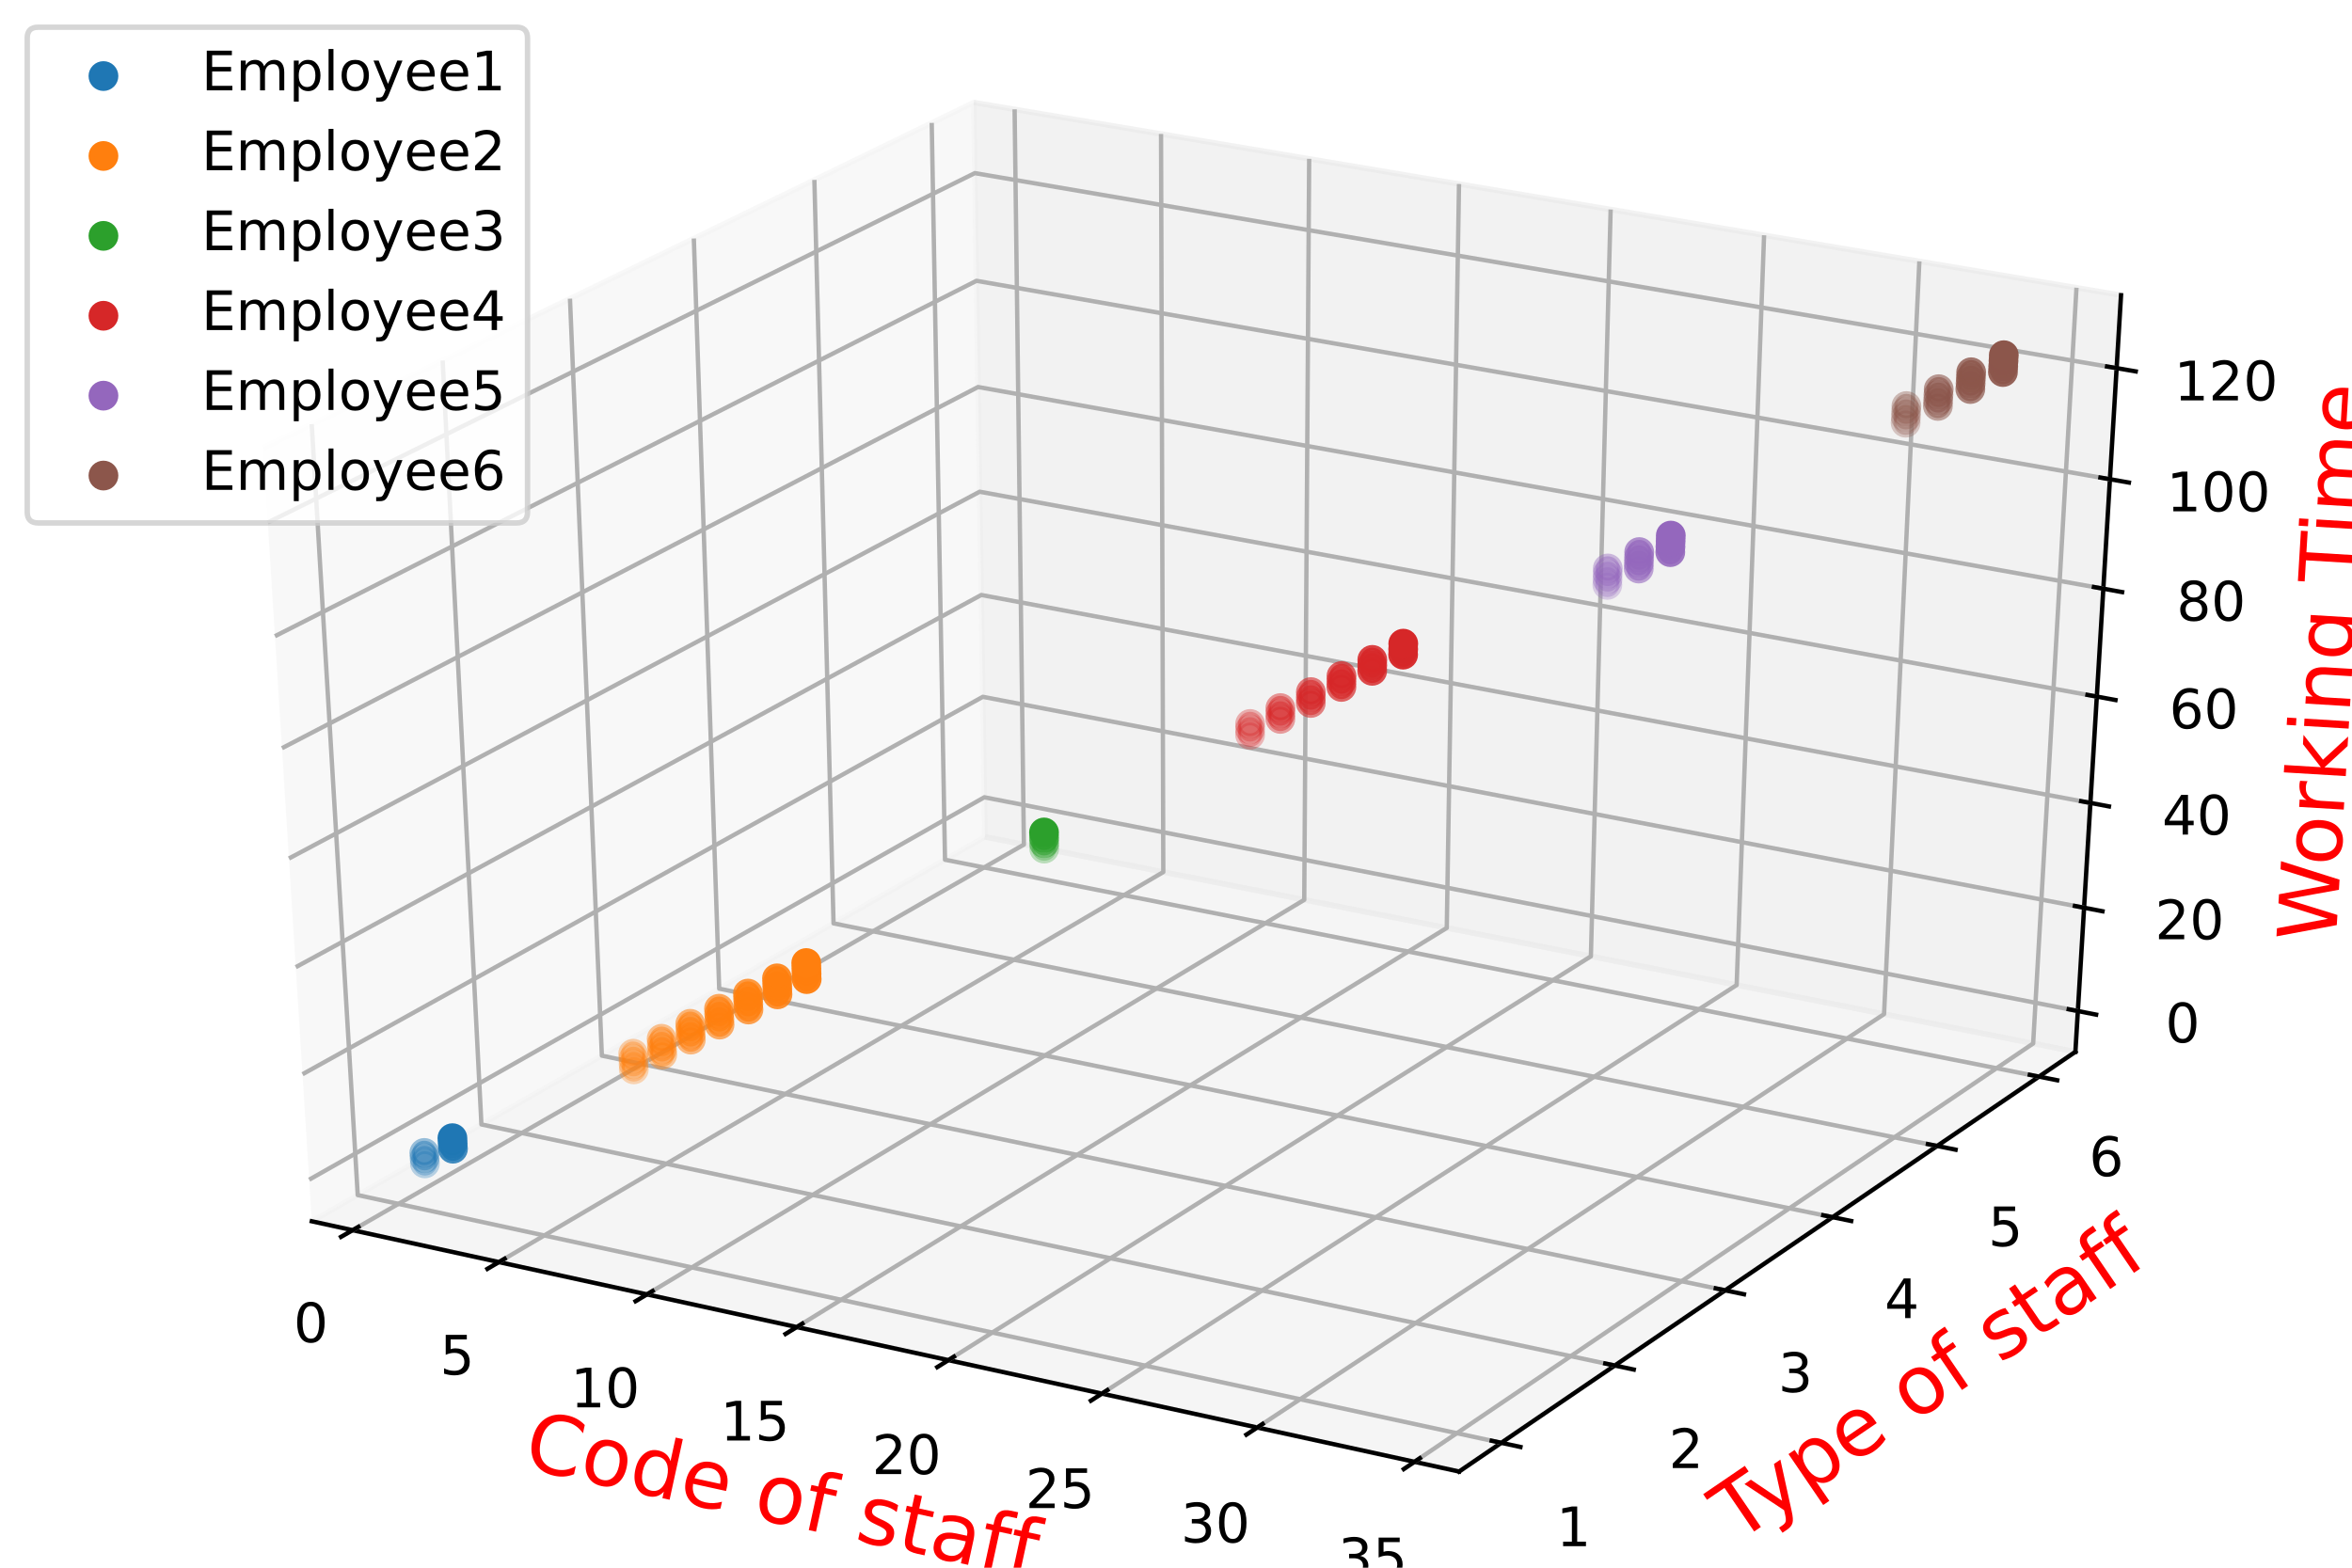 <?xml version="1.0" encoding="utf-8" standalone="no"?>
<!DOCTYPE svg PUBLIC "-//W3C//DTD SVG 1.1//EN"
  "http://www.w3.org/Graphics/SVG/1.1/DTD/svg11.dtd">
<!-- Created with matplotlib (https://matplotlib.org/) -->
<svg height="288pt" version="1.1" viewBox="0 0 432 288" width="432pt" xmlns="http://www.w3.org/2000/svg" xmlns:xlink="http://www.w3.org/1999/xlink">
 <defs>
  <style type="text/css">
*{stroke-linecap:butt;stroke-linejoin:round;}
  </style>
 </defs>
 <g id="figure_1">
  <g id="patch_1">
   <path d="M 0 288 
L 432 288 
L 432 0 
L 0 0 
z
" style="fill:#ffffff;"/>
  </g>
  <g id="patch_2">
   <path d="M 0 288 
L 432 288 
L 432 0 
L 0 0 
z
" style="fill:#ffffff;"/>
  </g>
  <g id="pane3d_1">
   <g id="patch_3">
    <path d="M 57.268 224.362 
L 180.909 153.751 
L 178.85 18.825 
L 48.316 82.267 
" style="fill:#f2f2f2;opacity:0.5;stroke:#f2f2f2;stroke-linejoin:miter;"/>
   </g>
  </g>
  <g id="pane3d_2">
   <g id="patch_4">
    <path d="M 180.909 153.751 
L 381.195 193.227 
L 389.575 54.232 
L 178.85 18.825 
" style="fill:#e6e6e6;opacity:0.5;stroke:#e6e6e6;stroke-linejoin:miter;"/>
   </g>
  </g>
  <g id="pane3d_3">
   <g id="patch_5">
    <path d="M 57.268 224.362 
L 267.996 270.339 
L 381.195 193.227 
L 180.909 153.751 
" style="fill:#ececec;opacity:0.5;stroke:#ececec;stroke-linejoin:miter;"/>
   </g>
  </g>
  <g id="axis3d_1">
   <g id="line2d_1">
    <path d="M 57.268 224.362 
L 267.996 270.339 
" style="fill:none;stroke:#000000;stroke-linecap:square;stroke-width:0.8;"/>
   </g>
   <g id="text_1">
    <!-- Code of staff -->
    <defs>
     <path d="M 64.406 67.281 
L 64.406 56.891 
Q 59.422 61.531 53.781 63.812 
Q 48.141 66.109 41.797 66.109 
Q 29.297 66.109 22.656 58.469 
Q 16.016 50.828 16.016 36.375 
Q 16.016 21.969 22.656 14.328 
Q 29.297 6.688 41.797 6.688 
Q 48.141 6.688 53.781 8.984 
Q 59.422 11.281 64.406 15.922 
L 64.406 5.609 
Q 59.234 2.094 53.438 0.328 
Q 47.656 -1.422 41.219 -1.422 
Q 24.656 -1.422 15.125 8.703 
Q 5.609 18.844 5.609 36.375 
Q 5.609 53.953 15.125 64.078 
Q 24.656 74.219 41.219 74.219 
Q 47.75 74.219 53.531 72.484 
Q 59.328 70.75 64.406 67.281 
z
" id="DejaVuSans-67"/>
     <path d="M 30.609 48.391 
Q 23.391 48.391 19.188 42.75 
Q 14.984 37.109 14.984 27.297 
Q 14.984 17.484 19.156 11.844 
Q 23.344 6.203 30.609 6.203 
Q 37.797 6.203 41.984 11.859 
Q 46.188 17.531 46.188 27.297 
Q 46.188 37.016 41.984 42.703 
Q 37.797 48.391 30.609 48.391 
z
M 30.609 56 
Q 42.328 56 49.016 48.375 
Q 55.719 40.766 55.719 27.297 
Q 55.719 13.875 49.016 6.219 
Q 42.328 -1.422 30.609 -1.422 
Q 18.844 -1.422 12.172 6.219 
Q 5.516 13.875 5.516 27.297 
Q 5.516 40.766 12.172 48.375 
Q 18.844 56 30.609 56 
z
" id="DejaVuSans-111"/>
     <path d="M 45.406 46.391 
L 45.406 75.984 
L 54.391 75.984 
L 54.391 0 
L 45.406 0 
L 45.406 8.203 
Q 42.578 3.328 38.25 0.953 
Q 33.938 -1.422 27.875 -1.422 
Q 17.969 -1.422 11.734 6.484 
Q 5.516 14.406 5.516 27.297 
Q 5.516 40.188 11.734 48.094 
Q 17.969 56 27.875 56 
Q 33.938 56 38.25 53.625 
Q 42.578 51.266 45.406 46.391 
z
M 14.797 27.297 
Q 14.797 17.391 18.875 11.75 
Q 22.953 6.109 30.078 6.109 
Q 37.203 6.109 41.297 11.75 
Q 45.406 17.391 45.406 27.297 
Q 45.406 37.203 41.297 42.844 
Q 37.203 48.484 30.078 48.484 
Q 22.953 48.484 18.875 42.844 
Q 14.797 37.203 14.797 27.297 
z
" id="DejaVuSans-100"/>
     <path d="M 56.203 29.594 
L 56.203 25.203 
L 14.891 25.203 
Q 15.484 15.922 20.484 11.062 
Q 25.484 6.203 34.422 6.203 
Q 39.594 6.203 44.453 7.469 
Q 49.312 8.734 54.109 11.281 
L 54.109 2.781 
Q 49.266 0.734 44.188 -0.344 
Q 39.109 -1.422 33.891 -1.422 
Q 20.797 -1.422 13.156 6.188 
Q 5.516 13.812 5.516 26.812 
Q 5.516 40.234 12.766 48.109 
Q 20.016 56 32.328 56 
Q 43.359 56 49.781 48.891 
Q 56.203 41.797 56.203 29.594 
z
M 47.219 32.234 
Q 47.125 39.594 43.094 43.984 
Q 39.062 48.391 32.422 48.391 
Q 24.906 48.391 20.391 44.141 
Q 15.875 39.891 15.188 32.172 
z
" id="DejaVuSans-101"/>
     <path id="DejaVuSans-32"/>
     <path d="M 37.109 75.984 
L 37.109 68.5 
L 28.516 68.5 
Q 23.688 68.5 21.797 66.547 
Q 19.922 64.594 19.922 59.516 
L 19.922 54.688 
L 34.719 54.688 
L 34.719 47.703 
L 19.922 47.703 
L 19.922 0 
L 10.891 0 
L 10.891 47.703 
L 2.297 47.703 
L 2.297 54.688 
L 10.891 54.688 
L 10.891 58.5 
Q 10.891 67.625 15.141 71.797 
Q 19.391 75.984 28.609 75.984 
z
" id="DejaVuSans-102"/>
     <path d="M 44.281 53.078 
L 44.281 44.578 
Q 40.484 46.531 36.375 47.5 
Q 32.281 48.484 27.875 48.484 
Q 21.188 48.484 17.844 46.438 
Q 14.5 44.391 14.5 40.281 
Q 14.5 37.156 16.891 35.375 
Q 19.281 33.594 26.516 31.984 
L 29.594 31.297 
Q 39.156 29.25 43.188 25.516 
Q 47.219 21.781 47.219 15.094 
Q 47.219 7.469 41.188 3.016 
Q 35.156 -1.422 24.609 -1.422 
Q 20.219 -1.422 15.453 -0.562 
Q 10.688 0.297 5.422 2 
L 5.422 11.281 
Q 10.406 8.688 15.234 7.391 
Q 20.062 6.109 24.812 6.109 
Q 31.156 6.109 34.562 8.281 
Q 37.984 10.453 37.984 14.406 
Q 37.984 18.062 35.516 20.016 
Q 33.062 21.969 24.703 23.781 
L 21.578 24.516 
Q 13.234 26.266 9.516 29.906 
Q 5.812 33.547 5.812 39.891 
Q 5.812 47.609 11.281 51.797 
Q 16.75 56 26.812 56 
Q 31.781 56 36.172 55.266 
Q 40.578 54.547 44.281 53.078 
z
" id="DejaVuSans-115"/>
     <path d="M 18.312 70.219 
L 18.312 54.688 
L 36.812 54.688 
L 36.812 47.703 
L 18.312 47.703 
L 18.312 18.016 
Q 18.312 11.328 20.141 9.422 
Q 21.969 7.516 27.594 7.516 
L 36.812 7.516 
L 36.812 0 
L 27.594 0 
Q 17.188 0 13.234 3.875 
Q 9.281 7.766 9.281 18.016 
L 9.281 47.703 
L 2.688 47.703 
L 2.688 54.688 
L 9.281 54.688 
L 9.281 70.219 
z
" id="DejaVuSans-116"/>
     <path d="M 34.281 27.484 
Q 23.391 27.484 19.188 25 
Q 14.984 22.516 14.984 16.5 
Q 14.984 11.719 18.141 8.906 
Q 21.297 6.109 26.703 6.109 
Q 34.188 6.109 38.703 11.406 
Q 43.219 16.703 43.219 25.484 
L 43.219 27.484 
z
M 52.203 31.203 
L 52.203 0 
L 43.219 0 
L 43.219 8.297 
Q 40.141 3.328 35.547 0.953 
Q 30.953 -1.422 24.312 -1.422 
Q 15.922 -1.422 10.953 3.297 
Q 6 8.016 6 15.922 
Q 6 25.141 12.172 29.828 
Q 18.359 34.516 30.609 34.516 
L 43.219 34.516 
L 43.219 35.406 
Q 43.219 41.609 39.141 45 
Q 35.062 48.391 27.688 48.391 
Q 23 48.391 18.547 47.266 
Q 14.109 46.141 10.016 43.891 
L 10.016 52.203 
Q 14.938 54.109 19.578 55.047 
Q 24.219 56 28.609 56 
Q 40.484 56 46.344 49.844 
Q 52.203 43.703 52.203 31.203 
z
" id="DejaVuSans-97"/>
    </defs>
    <g style="fill:#ff0000;" transform="translate(95.816 269.589)rotate(-347.692)scale(0.15 -0.15)">
     <use xlink:href="#DejaVuSans-67"/>
     <use x="69.824" xlink:href="#DejaVuSans-111"/>
     <use x="131.006" xlink:href="#DejaVuSans-100"/>
     <use x="194.482" xlink:href="#DejaVuSans-101"/>
     <use x="256.006" xlink:href="#DejaVuSans-32"/>
     <use x="287.793" xlink:href="#DejaVuSans-111"/>
     <use x="348.975" xlink:href="#DejaVuSans-102"/>
     <use x="384.18" xlink:href="#DejaVuSans-32"/>
     <use x="415.967" xlink:href="#DejaVuSans-115"/>
     <use x="468.066" xlink:href="#DejaVuSans-116"/>
     <use x="507.275" xlink:href="#DejaVuSans-97"/>
     <use x="568.555" xlink:href="#DejaVuSans-102"/>
     <use x="603.76" xlink:href="#DejaVuSans-102"/>
    </g>
   </g>
   <g id="Line3DCollection_1">
    <path d="M 64.768 225.998 
L 188.06 155.16 
L 186.358 20.086 
" style="fill:none;stroke:#b0b0b0;stroke-width:0.8;"/>
    <path d="M 91.635 231.86 
L 213.665 160.207 
L 213.251 24.605 
" style="fill:none;stroke:#b0b0b0;stroke-width:0.8;"/>
    <path d="M 118.825 237.792 
L 239.554 165.31 
L 240.457 29.176 
" style="fill:none;stroke:#b0b0b0;stroke-width:0.8;"/>
    <path d="M 146.342 243.796 
L 265.732 170.47 
L 267.983 33.802 
" style="fill:none;stroke:#b0b0b0;stroke-width:0.8;"/>
    <path d="M 174.192 249.872 
L 292.205 175.687 
L 295.833 38.481 
" style="fill:none;stroke:#b0b0b0;stroke-width:0.8;"/>
    <path d="M 202.382 256.023 
L 318.976 180.964 
L 324.015 43.217 
" style="fill:none;stroke:#b0b0b0;stroke-width:0.8;"/>
    <path d="M 230.919 262.249 
L 346.052 186.301 
L 352.534 48.008 
" style="fill:none;stroke:#b0b0b0;stroke-width:0.8;"/>
    <path d="M 259.807 268.552 
L 373.437 191.698 
L 381.395 52.858 
" style="fill:none;stroke:#b0b0b0;stroke-width:0.8;"/>
   </g>
   <g id="xtick_1">
    <g id="line2d_2">
     <path d="M 65.83 225.388 
L 62.639 227.221 
" style="fill:none;stroke:#000000;stroke-linecap:square;stroke-width:0.8;"/>
    </g>
    <g id="text_2">
     <!-- 0 -->
     <defs>
      <path d="M 31.781 66.406 
Q 24.172 66.406 20.328 58.906 
Q 16.5 51.422 16.5 36.375 
Q 16.5 21.391 20.328 13.891 
Q 24.172 6.391 31.781 6.391 
Q 39.453 6.391 43.281 13.891 
Q 47.125 21.391 47.125 36.375 
Q 47.125 51.422 43.281 58.906 
Q 39.453 66.406 31.781 66.406 
z
M 31.781 74.219 
Q 44.047 74.219 50.516 64.516 
Q 56.984 54.828 56.984 36.375 
Q 56.984 17.969 50.516 8.266 
Q 44.047 -1.422 31.781 -1.422 
Q 19.531 -1.422 13.062 8.266 
Q 6.594 17.969 6.594 36.375 
Q 6.594 54.828 13.062 64.516 
Q 19.531 74.219 31.781 74.219 
z
" id="DejaVuSans-48"/>
     </defs>
     <g transform="translate(53.924 246.573)scale(0.1 -0.1)">
      <use xlink:href="#DejaVuSans-48"/>
     </g>
    </g>
   </g>
   <g id="xtick_2">
    <g id="line2d_3">
     <path d="M 92.687 231.243 
L 89.528 233.098 
" style="fill:none;stroke:#000000;stroke-linecap:square;stroke-width:0.8;"/>
    </g>
    <g id="text_3">
     <!-- 5 -->
     <defs>
      <path d="M 10.797 72.906 
L 49.516 72.906 
L 49.516 64.594 
L 19.828 64.594 
L 19.828 46.734 
Q 21.969 47.469 24.109 47.828 
Q 26.266 48.188 28.422 48.188 
Q 40.625 48.188 47.75 41.5 
Q 54.891 34.812 54.891 23.391 
Q 54.891 11.625 47.562 5.094 
Q 40.234 -1.422 26.906 -1.422 
Q 22.312 -1.422 17.547 -0.641 
Q 12.797 0.141 7.719 1.703 
L 7.719 11.625 
Q 12.109 9.234 16.797 8.062 
Q 21.484 6.891 26.703 6.891 
Q 35.156 6.891 40.078 11.328 
Q 45.016 15.766 45.016 23.391 
Q 45.016 31 40.078 35.438 
Q 35.156 39.891 26.703 39.891 
Q 22.75 39.891 18.812 39.016 
Q 14.891 38.141 10.797 36.281 
z
" id="DejaVuSans-53"/>
     </defs>
     <g transform="translate(80.789 252.522)scale(0.1 -0.1)">
      <use xlink:href="#DejaVuSans-53"/>
     </g>
    </g>
   </g>
   <g id="xtick_3">
    <g id="line2d_4">
     <path d="M 119.865 237.167 
L 116.739 239.045 
" style="fill:none;stroke:#000000;stroke-linecap:square;stroke-width:0.8;"/>
    </g>
    <g id="text_4">
     <!-- 10 -->
     <defs>
      <path d="M 12.406 8.297 
L 28.516 8.297 
L 28.516 63.922 
L 10.984 60.406 
L 10.984 69.391 
L 28.422 72.906 
L 38.281 72.906 
L 38.281 8.297 
L 54.391 8.297 
L 54.391 0 
L 12.406 0 
z
" id="DejaVuSans-49"/>
     </defs>
     <g transform="translate(104.795 258.542)scale(0.1 -0.1)">
      <use xlink:href="#DejaVuSans-49"/>
      <use x="63.623" xlink:href="#DejaVuSans-48"/>
     </g>
    </g>
   </g>
   <g id="xtick_4">
    <g id="line2d_5">
     <path d="M 147.371 243.164 
L 144.278 245.063 
" style="fill:none;stroke:#000000;stroke-linecap:square;stroke-width:0.8;"/>
    </g>
    <g id="text_5">
     <!-- 15 -->
     <g transform="translate(132.31 264.634)scale(0.1 -0.1)">
      <use xlink:href="#DejaVuSans-49"/>
      <use x="63.623" xlink:href="#DejaVuSans-53"/>
     </g>
    </g>
   </g>
   <g id="xtick_5">
    <g id="line2d_6">
     <path d="M 175.211 249.232 
L 172.151 251.155 
" style="fill:none;stroke:#000000;stroke-linecap:square;stroke-width:0.8;"/>
    </g>
    <g id="text_6">
     <!-- 20 -->
     <defs>
      <path d="M 19.188 8.297 
L 53.609 8.297 
L 53.609 0 
L 7.328 0 
L 7.328 8.297 
Q 12.938 14.109 22.625 23.891 
Q 32.328 33.688 34.812 36.531 
Q 39.547 41.844 41.422 45.531 
Q 43.312 49.219 43.312 52.781 
Q 43.312 58.594 39.234 62.25 
Q 35.156 65.922 28.609 65.922 
Q 23.969 65.922 18.812 64.312 
Q 13.672 62.703 7.812 59.422 
L 7.812 69.391 
Q 13.766 71.781 18.938 73 
Q 24.125 74.219 28.422 74.219 
Q 39.75 74.219 46.484 68.547 
Q 53.219 62.891 53.219 53.422 
Q 53.219 48.922 51.531 44.891 
Q 49.859 40.875 45.406 35.406 
Q 44.188 33.984 37.641 27.219 
Q 31.109 20.453 19.188 8.297 
z
" id="DejaVuSans-50"/>
     </defs>
     <g transform="translate(160.159 270.801)scale(0.1 -0.1)">
      <use xlink:href="#DejaVuSans-50"/>
      <use x="63.623" xlink:href="#DejaVuSans-48"/>
     </g>
    </g>
   </g>
   <g id="xtick_6">
    <g id="line2d_7">
     <path d="M 203.389 255.375 
L 200.365 257.322 
" style="fill:none;stroke:#000000;stroke-linecap:square;stroke-width:0.8;"/>
    </g>
    <g id="text_7">
     <!-- 25 -->
     <g transform="translate(188.349 277.043)scale(0.1 -0.1)">
      <use xlink:href="#DejaVuSans-50"/>
      <use x="63.623" xlink:href="#DejaVuSans-53"/>
     </g>
    </g>
   </g>
   <g id="xtick_7">
    <g id="line2d_8">
     <path d="M 231.913 261.593 
L 228.926 263.563 
" style="fill:none;stroke:#000000;stroke-linecap:square;stroke-width:0.8;"/>
    </g>
    <g id="text_8">
     <!-- 30 -->
     <defs>
      <path d="M 40.578 39.312 
Q 47.656 37.797 51.625 33 
Q 55.609 28.219 55.609 21.188 
Q 55.609 10.406 48.188 4.484 
Q 40.766 -1.422 27.094 -1.422 
Q 22.516 -1.422 17.656 -0.516 
Q 12.797 0.391 7.625 2.203 
L 7.625 11.719 
Q 11.719 9.328 16.594 8.109 
Q 21.484 6.891 26.812 6.891 
Q 36.078 6.891 40.938 10.547 
Q 45.797 14.203 45.797 21.188 
Q 45.797 27.641 41.281 31.266 
Q 36.766 34.906 28.719 34.906 
L 20.219 34.906 
L 20.219 43.016 
L 29.109 43.016 
Q 36.375 43.016 40.234 45.922 
Q 44.094 48.828 44.094 54.297 
Q 44.094 59.906 40.109 62.906 
Q 36.141 65.922 28.719 65.922 
Q 24.656 65.922 20.016 65.031 
Q 15.375 64.156 9.812 62.312 
L 9.812 71.094 
Q 15.438 72.656 20.344 73.438 
Q 25.25 74.219 29.594 74.219 
Q 40.828 74.219 47.359 69.109 
Q 53.906 64.016 53.906 55.328 
Q 53.906 49.266 50.438 45.094 
Q 46.969 40.922 40.578 39.312 
z
" id="DejaVuSans-51"/>
     </defs>
     <g transform="translate(216.885 283.362)scale(0.1 -0.1)">
      <use xlink:href="#DejaVuSans-51"/>
      <use x="63.623" xlink:href="#DejaVuSans-48"/>
     </g>
    </g>
   </g>
   <g id="xtick_8">
    <g id="line2d_9">
     <path d="M 260.789 267.888 
L 257.84 269.883 
" style="fill:none;stroke:#000000;stroke-linecap:square;stroke-width:0.8;"/>
    </g>
    <g id="text_9">
     <!-- 35 -->
     <g transform="translate(245.774 289.759)scale(0.1 -0.1)">
      <use xlink:href="#DejaVuSans-51"/>
      <use x="63.623" xlink:href="#DejaVuSans-53"/>
     </g>
    </g>
   </g>
  </g>
  <g id="axis3d_2">
   <g id="line2d_10">
    <path d="M 381.195 193.227 
L 267.996 270.339 
" style="fill:none;stroke:#000000;stroke-linecap:square;stroke-width:0.8;"/>
   </g>
   <g id="text_10">
    <!-- Type of staff -->
    <defs>
     <path d="M -0.297 72.906 
L 61.375 72.906 
L 61.375 64.594 
L 35.5 64.594 
L 35.5 0 
L 25.594 0 
L 25.594 64.594 
L -0.297 64.594 
z
" id="DejaVuSans-84"/>
     <path d="M 32.172 -5.078 
Q 28.375 -14.844 24.75 -17.812 
Q 21.141 -20.797 15.094 -20.797 
L 7.906 -20.797 
L 7.906 -13.281 
L 13.188 -13.281 
Q 16.891 -13.281 18.938 -11.516 
Q 21 -9.766 23.484 -3.219 
L 25.094 0.875 
L 2.984 54.688 
L 12.5 54.688 
L 29.594 11.922 
L 46.688 54.688 
L 56.203 54.688 
z
" id="DejaVuSans-121"/>
     <path d="M 18.109 8.203 
L 18.109 -20.797 
L 9.078 -20.797 
L 9.078 54.688 
L 18.109 54.688 
L 18.109 46.391 
Q 20.953 51.266 25.266 53.625 
Q 29.594 56 35.594 56 
Q 45.562 56 51.781 48.094 
Q 58.016 40.188 58.016 27.297 
Q 58.016 14.406 51.781 6.484 
Q 45.562 -1.422 35.594 -1.422 
Q 29.594 -1.422 25.266 0.953 
Q 20.953 3.328 18.109 8.203 
z
M 48.688 27.297 
Q 48.688 37.203 44.609 42.844 
Q 40.531 48.484 33.406 48.484 
Q 26.266 48.484 22.188 42.844 
Q 18.109 37.203 18.109 27.297 
Q 18.109 17.391 22.188 11.75 
Q 26.266 6.109 33.406 6.109 
Q 40.531 6.109 44.609 11.75 
Q 48.688 17.391 48.688 27.297 
z
" id="DejaVuSans-112"/>
    </defs>
    <g style="fill:#ff0000;" transform="translate(319.024 283.51)rotate(-34.263)scale(0.15 -0.15)">
     <use xlink:href="#DejaVuSans-84"/>
     <use x="45.459" xlink:href="#DejaVuSans-121"/>
     <use x="104.639" xlink:href="#DejaVuSans-112"/>
     <use x="168.115" xlink:href="#DejaVuSans-101"/>
     <use x="229.639" xlink:href="#DejaVuSans-32"/>
     <use x="261.426" xlink:href="#DejaVuSans-111"/>
     <use x="322.607" xlink:href="#DejaVuSans-102"/>
     <use x="357.812" xlink:href="#DejaVuSans-32"/>
     <use x="389.6" xlink:href="#DejaVuSans-115"/>
     <use x="441.699" xlink:href="#DejaVuSans-116"/>
     <use x="480.908" xlink:href="#DejaVuSans-97"/>
     <use x="542.188" xlink:href="#DejaVuSans-102"/>
     <use x="577.393" xlink:href="#DejaVuSans-102"/>
    </g>
   </g>
   <g id="Line3DCollection_2">
    <path d="M 57.254 77.923 
L 65.704 219.545 
L 275.744 265.061 
" style="fill:none;stroke:#b0b0b0;stroke-width:0.8;"/>
    <path d="M 81.303 66.235 
L 88.422 206.57 
L 296.591 250.86 
" style="fill:none;stroke:#b0b0b0;stroke-width:0.8;"/>
    <path d="M 104.689 54.869 
L 110.546 193.936 
L 316.867 237.048 
" style="fill:none;stroke:#b0b0b0;stroke-width:0.8;"/>
    <path d="M 127.439 43.812 
L 132.097 181.627 
L 336.597 223.608 
" style="fill:none;stroke:#b0b0b0;stroke-width:0.8;"/>
    <path d="M 149.579 33.051 
L 153.099 169.633 
L 355.8 210.526 
" style="fill:none;stroke:#b0b0b0;stroke-width:0.8;"/>
    <path d="M 171.133 22.576 
L 173.573 157.941 
L 374.5 197.788 
" style="fill:none;stroke:#b0b0b0;stroke-width:0.8;"/>
   </g>
   <g id="xtick_9">
    <g id="line2d_11">
     <path d="M 273.986 264.68 
L 279.263 265.824 
" style="fill:none;stroke:#000000;stroke-linecap:square;stroke-width:0.8;"/>
    </g>
    <g id="text_11">
     <!-- 1 -->
     <g transform="translate(285.861 284.05)scale(0.1 -0.1)">
      <use xlink:href="#DejaVuSans-49"/>
     </g>
    </g>
   </g>
   <g id="xtick_10">
    <g id="line2d_12">
     <path d="M 294.85 250.49 
L 300.077 251.602 
" style="fill:none;stroke:#000000;stroke-linecap:square;stroke-width:0.8;"/>
    </g>
    <g id="text_12">
     <!-- 2 -->
     <g transform="translate(306.514 269.697)scale(0.1 -0.1)">
      <use xlink:href="#DejaVuSans-50"/>
     </g>
    </g>
   </g>
   <g id="xtick_11">
    <g id="line2d_13">
     <path d="M 315.143 236.687 
L 320.32 237.769 
" style="fill:none;stroke:#000000;stroke-linecap:square;stroke-width:0.8;"/>
    </g>
    <g id="text_13">
     <!-- 3 -->
     <g transform="translate(326.603 255.737)scale(0.1 -0.1)">
      <use xlink:href="#DejaVuSans-51"/>
     </g>
    </g>
   </g>
   <g id="xtick_12">
    <g id="line2d_14">
     <path d="M 334.888 223.257 
L 340.017 224.31 
" style="fill:none;stroke:#000000;stroke-linecap:square;stroke-width:0.8;"/>
    </g>
    <g id="text_14">
     <!-- 4 -->
     <defs>
      <path d="M 37.797 64.312 
L 12.891 25.391 
L 37.797 25.391 
z
M 35.203 72.906 
L 47.609 72.906 
L 47.609 25.391 
L 58.016 25.391 
L 58.016 17.188 
L 47.609 17.188 
L 47.609 0 
L 37.797 0 
L 37.797 17.188 
L 4.891 17.188 
L 4.891 26.703 
z
" id="DejaVuSans-52"/>
     </defs>
     <g transform="translate(346.15 242.153)scale(0.1 -0.1)">
      <use xlink:href="#DejaVuSans-52"/>
     </g>
    </g>
   </g>
   <g id="xtick_13">
    <g id="line2d_15">
     <path d="M 354.108 210.185 
L 359.189 211.21 
" style="fill:none;stroke:#000000;stroke-linecap:square;stroke-width:0.8;"/>
    </g>
    <g id="text_15">
     <!-- 5 -->
     <g transform="translate(365.176 228.931)scale(0.1 -0.1)">
      <use xlink:href="#DejaVuSans-53"/>
     </g>
    </g>
   </g>
   <g id="xtick_14">
    <g id="line2d_16">
     <path d="M 372.823 197.456 
L 377.856 198.454 
" style="fill:none;stroke:#000000;stroke-linecap:square;stroke-width:0.8;"/>
    </g>
    <g id="text_16">
     <!-- 6 -->
     <defs>
      <path d="M 33.016 40.375 
Q 26.375 40.375 22.484 35.828 
Q 18.609 31.297 18.609 23.391 
Q 18.609 15.531 22.484 10.953 
Q 26.375 6.391 33.016 6.391 
Q 39.656 6.391 43.531 10.953 
Q 47.406 15.531 47.406 23.391 
Q 47.406 31.297 43.531 35.828 
Q 39.656 40.375 33.016 40.375 
z
M 52.594 71.297 
L 52.594 62.312 
Q 48.875 64.062 45.094 64.984 
Q 41.312 65.922 37.594 65.922 
Q 27.828 65.922 22.672 59.328 
Q 17.531 52.734 16.797 39.406 
Q 19.672 43.656 24.016 45.922 
Q 28.375 48.188 33.594 48.188 
Q 44.578 48.188 50.953 41.516 
Q 57.328 34.859 57.328 23.391 
Q 57.328 12.156 50.688 5.359 
Q 44.047 -1.422 33.016 -1.422 
Q 20.359 -1.422 13.672 8.266 
Q 6.984 17.969 6.984 36.375 
Q 6.984 53.656 15.188 63.938 
Q 23.391 74.219 37.203 74.219 
Q 40.922 74.219 44.703 73.484 
Q 48.484 72.75 52.594 71.297 
z
" id="DejaVuSans-54"/>
     </defs>
     <g transform="translate(383.702 216.056)scale(0.1 -0.1)">
      <use xlink:href="#DejaVuSans-54"/>
     </g>
    </g>
   </g>
  </g>
  <g id="axis3d_3">
   <g id="line2d_17">
    <path d="M 381.195 193.227 
L 389.575 54.232 
" style="fill:none;stroke:#000000;stroke-linecap:square;stroke-width:0.8;"/>
   </g>
   <g id="text_17">
    <!-- Working Time -->
    <defs>
     <path d="M 3.328 72.906 
L 13.281 72.906 
L 28.609 11.281 
L 43.891 72.906 
L 54.984 72.906 
L 70.312 11.281 
L 85.594 72.906 
L 95.609 72.906 
L 77.297 0 
L 64.891 0 
L 49.516 63.281 
L 33.984 0 
L 21.578 0 
z
" id="DejaVuSans-87"/>
     <path d="M 41.109 46.297 
Q 39.594 47.172 37.812 47.578 
Q 36.031 48 33.891 48 
Q 26.266 48 22.188 43.047 
Q 18.109 38.094 18.109 28.812 
L 18.109 0 
L 9.078 0 
L 9.078 54.688 
L 18.109 54.688 
L 18.109 46.188 
Q 20.953 51.172 25.484 53.578 
Q 30.031 56 36.531 56 
Q 37.453 56 38.578 55.875 
Q 39.703 55.766 41.062 55.516 
z
" id="DejaVuSans-114"/>
     <path d="M 9.078 75.984 
L 18.109 75.984 
L 18.109 31.109 
L 44.922 54.688 
L 56.391 54.688 
L 27.391 29.109 
L 57.625 0 
L 45.906 0 
L 18.109 26.703 
L 18.109 0 
L 9.078 0 
z
" id="DejaVuSans-107"/>
     <path d="M 9.422 54.688 
L 18.406 54.688 
L 18.406 0 
L 9.422 0 
z
M 9.422 75.984 
L 18.406 75.984 
L 18.406 64.594 
L 9.422 64.594 
z
" id="DejaVuSans-105"/>
     <path d="M 54.891 33.016 
L 54.891 0 
L 45.906 0 
L 45.906 32.719 
Q 45.906 40.484 42.875 44.328 
Q 39.844 48.188 33.797 48.188 
Q 26.516 48.188 22.312 43.547 
Q 18.109 38.922 18.109 30.906 
L 18.109 0 
L 9.078 0 
L 9.078 54.688 
L 18.109 54.688 
L 18.109 46.188 
Q 21.344 51.125 25.703 53.562 
Q 30.078 56 35.797 56 
Q 45.219 56 50.047 50.172 
Q 54.891 44.344 54.891 33.016 
z
" id="DejaVuSans-110"/>
     <path d="M 45.406 27.984 
Q 45.406 37.75 41.375 43.109 
Q 37.359 48.484 30.078 48.484 
Q 22.859 48.484 18.828 43.109 
Q 14.797 37.75 14.797 27.984 
Q 14.797 18.266 18.828 12.891 
Q 22.859 7.516 30.078 7.516 
Q 37.359 7.516 41.375 12.891 
Q 45.406 18.266 45.406 27.984 
z
M 54.391 6.781 
Q 54.391 -7.172 48.188 -13.984 
Q 42 -20.797 29.203 -20.797 
Q 24.469 -20.797 20.266 -20.094 
Q 16.062 -19.391 12.109 -17.922 
L 12.109 -9.188 
Q 16.062 -11.328 19.922 -12.344 
Q 23.781 -13.375 27.781 -13.375 
Q 36.625 -13.375 41.016 -8.766 
Q 45.406 -4.156 45.406 5.172 
L 45.406 9.625 
Q 42.625 4.781 38.281 2.391 
Q 33.938 0 27.875 0 
Q 17.828 0 11.672 7.656 
Q 5.516 15.328 5.516 27.984 
Q 5.516 40.672 11.672 48.328 
Q 17.828 56 27.875 56 
Q 33.938 56 38.281 53.609 
Q 42.625 51.219 45.406 46.391 
L 45.406 54.688 
L 54.391 54.688 
z
" id="DejaVuSans-103"/>
     <path d="M 52 44.188 
Q 55.375 50.25 60.062 53.125 
Q 64.75 56 71.094 56 
Q 79.641 56 84.281 50.016 
Q 88.922 44.047 88.922 33.016 
L 88.922 0 
L 79.891 0 
L 79.891 32.719 
Q 79.891 40.578 77.094 44.375 
Q 74.312 48.188 68.609 48.188 
Q 61.625 48.188 57.562 43.547 
Q 53.516 38.922 53.516 30.906 
L 53.516 0 
L 44.484 0 
L 44.484 32.719 
Q 44.484 40.625 41.703 44.406 
Q 38.922 48.188 33.109 48.188 
Q 26.219 48.188 22.156 43.531 
Q 18.109 38.875 18.109 30.906 
L 18.109 0 
L 9.078 0 
L 9.078 54.688 
L 18.109 54.688 
L 18.109 46.188 
Q 21.188 51.219 25.484 53.609 
Q 29.781 56 35.688 56 
Q 41.656 56 45.828 52.969 
Q 50 49.953 52 44.188 
z
" id="DejaVuSans-109"/>
    </defs>
    <g style="fill:#ff0000;" transform="translate(429.012 173.176)rotate(-86.55)scale(0.15 -0.15)">
     <use xlink:href="#DejaVuSans-87"/>
     <use x="93.002" xlink:href="#DejaVuSans-111"/>
     <use x="154.184" xlink:href="#DejaVuSans-114"/>
     <use x="195.297" xlink:href="#DejaVuSans-107"/>
     <use x="253.207" xlink:href="#DejaVuSans-105"/>
     <use x="280.99" xlink:href="#DejaVuSans-110"/>
     <use x="344.369" xlink:href="#DejaVuSans-103"/>
     <use x="407.846" xlink:href="#DejaVuSans-32"/>
     <use x="439.633" xlink:href="#DejaVuSans-84"/>
     <use x="497.592" xlink:href="#DejaVuSans-105"/>
     <use x="525.375" xlink:href="#DejaVuSans-109"/>
     <use x="622.787" xlink:href="#DejaVuSans-101"/>
    </g>
   </g>
   <g id="Line3DCollection_3">
    <path d="M 381.647 185.74 
L 180.798 146.468 
L 56.787 216.72 
" style="fill:none;stroke:#b0b0b0;stroke-width:0.8;"/>
    <path d="M 382.791 166.76 
L 180.516 128.013 
L 55.566 197.342 
" style="fill:none;stroke:#b0b0b0;stroke-width:0.8;"/>
    <path d="M 383.952 147.506 
L 180.231 109.303 
L 54.327 177.675 
" style="fill:none;stroke:#b0b0b0;stroke-width:0.8;"/>
    <path d="M 385.129 127.972 
L 179.941 90.333 
L 53.069 157.712 
" style="fill:none;stroke:#b0b0b0;stroke-width:0.8;"/>
    <path d="M 386.324 108.152 
L 179.648 71.097 
L 51.793 137.448 
" style="fill:none;stroke:#b0b0b0;stroke-width:0.8;"/>
    <path d="M 387.537 88.041 
L 179.35 51.589 
L 50.496 116.875 
" style="fill:none;stroke:#b0b0b0;stroke-width:0.8;"/>
    <path d="M 388.767 67.63 
L 179.048 31.805 
L 49.18 95.985 
" style="fill:none;stroke:#b0b0b0;stroke-width:0.8;"/>
   </g>
   <g id="xtick_15">
    <g id="line2d_18">
     <path d="M 379.971 185.412 
L 385.002 186.396 
" style="fill:none;stroke:#000000;stroke-linecap:square;stroke-width:0.8;"/>
    </g>
    <g id="text_18">
     <!-- 0 -->
     <g transform="translate(397.72 191.502)scale(0.1 -0.1)">
      <use xlink:href="#DejaVuSans-48"/>
     </g>
    </g>
   </g>
   <g id="xtick_16">
    <g id="line2d_19">
     <path d="M 381.103 166.436 
L 386.171 167.407 
" style="fill:none;stroke:#000000;stroke-linecap:square;stroke-width:0.8;"/>
    </g>
    <g id="text_19">
     <!-- 20 -->
     <g transform="translate(395.818 172.546)scale(0.1 -0.1)">
      <use xlink:href="#DejaVuSans-50"/>
      <use x="63.623" xlink:href="#DejaVuSans-48"/>
     </g>
    </g>
   </g>
   <g id="xtick_17">
    <g id="line2d_20">
     <path d="M 382.251 147.187 
L 387.357 148.144 
" style="fill:none;stroke:#000000;stroke-linecap:square;stroke-width:0.8;"/>
    </g>
    <g id="text_20">
     <!-- 40 -->
     <g transform="translate(397.116 153.317)scale(0.1 -0.1)">
      <use xlink:href="#DejaVuSans-52"/>
      <use x="63.623" xlink:href="#DejaVuSans-48"/>
     </g>
    </g>
   </g>
   <g id="xtick_18">
    <g id="line2d_21">
     <path d="M 383.416 127.658 
L 388.56 128.601 
" style="fill:none;stroke:#000000;stroke-linecap:square;stroke-width:0.8;"/>
    </g>
    <g id="text_21">
     <!-- 60 -->
     <g transform="translate(398.433 133.809)scale(0.1 -0.1)">
      <use xlink:href="#DejaVuSans-54"/>
      <use x="63.623" xlink:href="#DejaVuSans-48"/>
     </g>
    </g>
   </g>
   <g id="xtick_19">
    <g id="line2d_22">
     <path d="M 384.598 107.843 
L 389.781 108.772 
" style="fill:none;stroke:#000000;stroke-linecap:square;stroke-width:0.8;"/>
    </g>
    <g id="text_22">
     <!-- 80 -->
     <defs>
      <path d="M 31.781 34.625 
Q 24.75 34.625 20.719 30.859 
Q 16.703 27.094 16.703 20.516 
Q 16.703 13.922 20.719 10.156 
Q 24.75 6.391 31.781 6.391 
Q 38.812 6.391 42.859 10.172 
Q 46.922 13.969 46.922 20.516 
Q 46.922 27.094 42.891 30.859 
Q 38.875 34.625 31.781 34.625 
z
M 21.922 38.812 
Q 15.578 40.375 12.031 44.719 
Q 8.5 49.078 8.5 55.328 
Q 8.5 64.062 14.719 69.141 
Q 20.953 74.219 31.781 74.219 
Q 42.672 74.219 48.875 69.141 
Q 55.078 64.062 55.078 55.328 
Q 55.078 49.078 51.531 44.719 
Q 48 40.375 41.703 38.812 
Q 48.828 37.156 52.797 32.312 
Q 56.781 27.484 56.781 20.516 
Q 56.781 9.906 50.312 4.234 
Q 43.844 -1.422 31.781 -1.422 
Q 19.734 -1.422 13.25 4.234 
Q 6.781 9.906 6.781 20.516 
Q 6.781 27.484 10.781 32.312 
Q 14.797 37.156 21.922 38.812 
z
M 18.312 54.391 
Q 18.312 48.734 21.844 45.562 
Q 25.391 42.391 31.781 42.391 
Q 38.141 42.391 41.719 45.562 
Q 45.312 48.734 45.312 54.391 
Q 45.312 60.062 41.719 63.234 
Q 38.141 66.406 31.781 66.406 
Q 25.391 66.406 21.844 63.234 
Q 18.312 60.062 18.312 54.391 
z
" id="DejaVuSans-56"/>
     </defs>
     <g transform="translate(399.769 114.016)scale(0.1 -0.1)">
      <use xlink:href="#DejaVuSans-56"/>
      <use x="63.623" xlink:href="#DejaVuSans-48"/>
     </g>
    </g>
   </g>
   <g id="xtick_20">
    <g id="line2d_23">
     <path d="M 385.797 87.736 
L 391.02 88.65 
" style="fill:none;stroke:#000000;stroke-linecap:square;stroke-width:0.8;"/>
    </g>
    <g id="text_23">
     <!-- 100 -->
     <g transform="translate(397.944 93.932)scale(0.1 -0.1)">
      <use xlink:href="#DejaVuSans-49"/>
      <use x="63.623" xlink:href="#DejaVuSans-48"/>
      <use x="127.246" xlink:href="#DejaVuSans-48"/>
     </g>
    </g>
   </g>
   <g id="xtick_21">
    <g id="line2d_24">
     <path d="M 387.014 67.331 
L 392.277 68.23 
" style="fill:none;stroke:#000000;stroke-linecap:square;stroke-width:0.8;"/>
    </g>
    <g id="text_24">
     <!-- 120 -->
     <g transform="translate(399.32 73.551)scale(0.1 -0.1)">
      <use xlink:href="#DejaVuSans-49"/>
      <use x="63.623" xlink:href="#DejaVuSans-50"/>
      <use x="127.246" xlink:href="#DejaVuSans-48"/>
     </g>
    </g>
   </g>
  </g>
  <g id="axes_1">
   <g id="Path3DCollection_1">
    <defs>
     <path d="M 0 2.236 
C 0.593 2.236 1.162 2 1.581 1.581 
C 2 1.162 2.236 0.593 2.236 0 
C 2.236 -0.593 2 -1.162 1.581 -1.581 
C 1.162 -2 0.593 -2.236 0 -2.236 
C -0.593 -2.236 -1.162 -2 -1.581 -1.581 
C -2 -1.162 -2.236 -0.593 -2.236 0 
C -2.236 0.593 -2 1.162 -1.581 1.581 
C -1.162 2 -0.593 2.236 0 2.236 
z
" id="C0_0_4e36e43d39"/>
    </defs>
    <g clip-path="url(#p7be75723a5)">
     <use style="fill:#1f77b4;fill-opacity:0.3;stroke:#1f77b4;stroke-opacity:0.3;" x="78.041" xlink:href="#C0_0_4e36e43d39" y="213.727"/>
    </g>
    <g clip-path="url(#p7be75723a5)">
     <use style="fill:#1f77b4;fill-opacity:0.376;stroke:#1f77b4;stroke-opacity:0.376;" x="77.988" xlink:href="#C0_0_4e36e43d39" y="212.766"/>
    </g>
    <g clip-path="url(#p7be75723a5)">
     <use style="fill:#1f77b4;fill-opacity:0.451;stroke:#1f77b4;stroke-opacity:0.451;" x="77.935" xlink:href="#C0_0_4e36e43d39" y="211.803"/>
    </g>
    <g clip-path="url(#p7be75723a5)">
     <use style="fill:#1f77b4;fill-opacity:0.848;stroke:#1f77b4;stroke-opacity:0.848;" x="83.199" xlink:href="#C0_0_4e36e43d39" y="211.026"/>
    </g>
    <g clip-path="url(#p7be75723a5)">
     <use style="fill:#1f77b4;fill-opacity:0.924;stroke:#1f77b4;stroke-opacity:0.924;" x="83.148" xlink:href="#C0_0_4e36e43d39" y="210.06"/>
    </g>
    <g clip-path="url(#p7be75723a5)">
     <use style="fill:#1f77b4;stroke:#1f77b4;" x="83.097" xlink:href="#C0_0_4e36e43d39" y="209.095"/>
    </g>
   </g>
   <g id="Path3DCollection_2">
    <defs>
     <path d="M 0 2.236 
C 0.593 2.236 1.162 2 1.581 1.581 
C 2 1.162 2.236 0.593 2.236 0 
C 2.236 -0.593 2 -1.162 1.581 -1.581 
C 1.162 -2 0.593 -2.236 0 -2.236 
C -0.593 -2.236 -1.162 -2 -1.581 -1.581 
C -2 -1.162 -2.236 -0.593 -2.236 0 
C -2.236 0.593 -2 1.162 -1.581 1.581 
C -1.162 2 -0.593 2.236 0 2.236 
z
" id="C1_0_9f8020a532"/>
    </defs>
    <g clip-path="url(#p7be75723a5)">
     <use style="fill:#2ca02c;fill-opacity:0.3;stroke:#2ca02c;stroke-opacity:0.3;" x="191.795" xlink:href="#C1_0_9f8020a532" y="155.899"/>
    </g>
    <g clip-path="url(#p7be75723a5)">
     <use style="fill:#2ca02c;fill-opacity:0.533;stroke:#2ca02c;stroke-opacity:0.533;" x="191.784" xlink:href="#C1_0_9f8020a532" y="154.91"/>
    </g>
    <g clip-path="url(#p7be75723a5)">
     <use style="fill:#2ca02c;fill-opacity:0.766;stroke:#2ca02c;stroke-opacity:0.766;" x="191.773" xlink:href="#C1_0_9f8020a532" y="153.921"/>
    </g>
    <g clip-path="url(#p7be75723a5)">
     <use style="fill:#2ca02c;stroke:#2ca02c;" x="191.762" xlink:href="#C1_0_9f8020a532" y="152.931"/>
    </g>
   </g>
   <g id="Path3DCollection_3">
    <defs>
     <path d="M 0 2.236 
C 0.593 2.236 1.162 2 1.581 1.581 
C 2 1.162 2.236 0.593 2.236 0 
C 2.236 -0.593 2 -1.162 1.581 -1.581 
C 1.162 -2 0.593 -2.236 0 -2.236 
C -0.593 -2.236 -1.162 -2 -1.581 -1.581 
C -2 -1.162 -2.236 -0.593 -2.236 0 
C -2.236 0.593 -2 1.162 -1.581 1.581 
C -1.162 2 -0.593 2.236 0 2.236 
z
" id="C2_0_4671e54b0c"/>
    </defs>
    <g clip-path="url(#p7be75723a5)">
     <use style="fill:#ff7f0e;fill-opacity:0.3;stroke:#ff7f0e;stroke-opacity:0.3;" x="116.412" xlink:href="#C2_0_4671e54b0c" y="196.459"/>
    </g>
    <g clip-path="url(#p7be75723a5)">
     <use style="fill:#ff7f0e;fill-opacity:0.315;stroke:#ff7f0e;stroke-opacity:0.315;" x="116.373" xlink:href="#C2_0_4671e54b0c" y="195.498"/>
    </g>
    <g clip-path="url(#p7be75723a5)">
     <use style="fill:#ff7f0e;fill-opacity:0.33;stroke:#ff7f0e;stroke-opacity:0.33;" x="116.335" xlink:href="#C2_0_4671e54b0c" y="194.536"/>
    </g>
    <g clip-path="url(#p7be75723a5)">
     <use style="fill:#ff7f0e;fill-opacity:0.345;stroke:#ff7f0e;stroke-opacity:0.345;" x="116.297" xlink:href="#C2_0_4671e54b0c" y="193.574"/>
    </g>
    <g clip-path="url(#p7be75723a5)">
     <use style="fill:#ff7f0e;fill-opacity:0.408;stroke:#ff7f0e;stroke-opacity:0.408;" x="121.635" xlink:href="#C2_0_4671e54b0c" y="193.731"/>
    </g>
    <g clip-path="url(#p7be75723a5)">
     <use style="fill:#ff7f0e;fill-opacity:0.422;stroke:#ff7f0e;stroke-opacity:0.422;" x="121.598" xlink:href="#C2_0_4671e54b0c" y="192.766"/>
    </g>
    <g clip-path="url(#p7be75723a5)">
     <use style="fill:#ff7f0e;fill-opacity:0.437;stroke:#ff7f0e;stroke-opacity:0.437;" x="121.561" xlink:href="#C2_0_4671e54b0c" y="191.801"/>
    </g>
    <g clip-path="url(#p7be75723a5)">
     <use style="fill:#ff7f0e;fill-opacity:0.452;stroke:#ff7f0e;stroke-opacity:0.452;" x="121.525" xlink:href="#C2_0_4671e54b0c" y="190.835"/>
    </g>
    <g clip-path="url(#p7be75723a5)">
     <use style="fill:#ff7f0e;fill-opacity:0.516;stroke:#ff7f0e;stroke-opacity:0.516;" x="126.885" xlink:href="#C2_0_4671e54b0c" y="190.988"/>
    </g>
    <g clip-path="url(#p7be75723a5)">
     <use style="fill:#ff7f0e;fill-opacity:0.531;stroke:#ff7f0e;stroke-opacity:0.531;" x="126.85" xlink:href="#C2_0_4671e54b0c" y="190.02"/>
    </g>
    <g clip-path="url(#p7be75723a5)">
     <use style="fill:#ff7f0e;fill-opacity:0.546;stroke:#ff7f0e;stroke-opacity:0.546;" x="126.816" xlink:href="#C2_0_4671e54b0c" y="189.051"/>
    </g>
    <g clip-path="url(#p7be75723a5)">
     <use style="fill:#ff7f0e;fill-opacity:0.561;stroke:#ff7f0e;stroke-opacity:0.561;" x="126.781" xlink:href="#C2_0_4671e54b0c" y="188.081"/>
    </g>
    <g clip-path="url(#p7be75723a5)">
     <use style="fill:#ff7f0e;fill-opacity:0.624;stroke:#ff7f0e;stroke-opacity:0.624;" x="132.163" xlink:href="#C2_0_4671e54b0c" y="188.231"/>
    </g>
    <g clip-path="url(#p7be75723a5)">
     <use style="fill:#ff7f0e;fill-opacity:0.639;stroke:#ff7f0e;stroke-opacity:0.639;" x="132.131" xlink:href="#C2_0_4671e54b0c" y="187.259"/>
    </g>
    <g clip-path="url(#p7be75723a5)">
     <use style="fill:#ff7f0e;fill-opacity:0.655;stroke:#ff7f0e;stroke-opacity:0.655;" x="132.098" xlink:href="#C2_0_4671e54b0c" y="186.287"/>
    </g>
    <g clip-path="url(#p7be75723a5)">
     <use style="fill:#ff7f0e;fill-opacity:0.67;stroke:#ff7f0e;stroke-opacity:0.67;" x="132.065" xlink:href="#C2_0_4671e54b0c" y="185.313"/>
    </g>
    <g clip-path="url(#p7be75723a5)">
     <use style="fill:#ff7f0e;fill-opacity:0.734;stroke:#ff7f0e;stroke-opacity:0.734;" x="137.47" xlink:href="#C2_0_4671e54b0c" y="185.459"/>
    </g>
    <g clip-path="url(#p7be75723a5)">
     <use style="fill:#ff7f0e;fill-opacity:0.749;stroke:#ff7f0e;stroke-opacity:0.749;" x="137.439" xlink:href="#C2_0_4671e54b0c" y="184.484"/>
    </g>
    <g clip-path="url(#p7be75723a5)">
     <use style="fill:#ff7f0e;fill-opacity:0.764;stroke:#ff7f0e;stroke-opacity:0.764;" x="137.408" xlink:href="#C2_0_4671e54b0c" y="183.507"/>
    </g>
    <g clip-path="url(#p7be75723a5)">
     <use style="fill:#ff7f0e;fill-opacity:0.779;stroke:#ff7f0e;stroke-opacity:0.779;" x="137.377" xlink:href="#C2_0_4671e54b0c" y="182.531"/>
    </g>
    <g clip-path="url(#p7be75723a5)">
     <use style="fill:#ff7f0e;fill-opacity:0.844;stroke:#ff7f0e;stroke-opacity:0.844;" x="142.804" xlink:href="#C2_0_4671e54b0c" y="182.672"/>
    </g>
    <g clip-path="url(#p7be75723a5)">
     <use style="fill:#ff7f0e;fill-opacity:0.859;stroke:#ff7f0e;stroke-opacity:0.859;" x="142.775" xlink:href="#C2_0_4671e54b0c" y="181.693"/>
    </g>
    <g clip-path="url(#p7be75723a5)">
     <use style="fill:#ff7f0e;fill-opacity:0.874;stroke:#ff7f0e;stroke-opacity:0.874;" x="142.746" xlink:href="#C2_0_4671e54b0c" y="180.713"/>
    </g>
    <g clip-path="url(#p7be75723a5)">
     <use style="fill:#ff7f0e;fill-opacity:0.889;stroke:#ff7f0e;stroke-opacity:0.889;" x="142.717" xlink:href="#C2_0_4671e54b0c" y="179.733"/>
    </g>
    <g clip-path="url(#p7be75723a5)">
     <use style="fill:#ff7f0e;fill-opacity:0.954;stroke:#ff7f0e;stroke-opacity:0.954;" x="148.168" xlink:href="#C2_0_4671e54b0c" y="179.871"/>
    </g>
    <g clip-path="url(#p7be75723a5)">
     <use style="fill:#ff7f0e;fill-opacity:0.969;stroke:#ff7f0e;stroke-opacity:0.969;" x="148.14" xlink:href="#C2_0_4671e54b0c" y="178.888"/>
    </g>
    <g clip-path="url(#p7be75723a5)">
     <use style="fill:#ff7f0e;fill-opacity:0.985;stroke:#ff7f0e;stroke-opacity:0.985;" x="148.113" xlink:href="#C2_0_4671e54b0c" y="177.905"/>
    </g>
    <g clip-path="url(#p7be75723a5)">
     <use style="fill:#ff7f0e;stroke:#ff7f0e;" x="148.086" xlink:href="#C2_0_4671e54b0c" y="176.92"/>
    </g>
   </g>
   <g id="legend_1">
    <g id="patch_6">
     <path d="M 7 96.069 
L 94.892 96.069 
Q 96.892 96.069 96.892 94.069 
L 96.892 7 
Q 96.892 5 94.892 5 
L 7 5 
Q 5 5 5 7 
L 5 94.069 
Q 5 96.069 7 96.069 
z
" style="fill:#ffffff;opacity:0.8;stroke:#cccccc;stroke-linejoin:miter;"/>
    </g>
    <g id="Path3DCollection_4">
     <defs>
      <path d="M 0 2.236 
C 0.593 2.236 1.162 2 1.581 1.581 
C 2 1.162 2.236 0.593 2.236 0 
C 2.236 -0.593 2 -1.162 1.581 -1.581 
C 1.162 -2 0.593 -2.236 0 -2.236 
C -0.593 -2.236 -1.162 -2 -1.581 -1.581 
C -2 -1.162 -2.236 -0.593 -2.236 0 
C -2.236 0.593 -2 1.162 -1.581 1.581 
C -1.162 2 -0.593 2.236 0 2.236 
z
" id="m8f91c272ef" style="stroke:#1f77b4;"/>
     </defs>
     <g>
      <use style="fill:#1f77b4;stroke:#1f77b4;" x="19" xlink:href="#m8f91c272ef" y="13.973"/>
     </g>
    </g>
    <g id="text_25">
     <!-- Employee1 -->
     <defs>
      <path d="M 9.812 72.906 
L 55.906 72.906 
L 55.906 64.594 
L 19.672 64.594 
L 19.672 43.016 
L 54.391 43.016 
L 54.391 34.719 
L 19.672 34.719 
L 19.672 8.297 
L 56.781 8.297 
L 56.781 0 
L 9.812 0 
z
" id="DejaVuSans-69"/>
      <path d="M 9.422 75.984 
L 18.406 75.984 
L 18.406 0 
L 9.422 0 
z
" id="DejaVuSans-108"/>
     </defs>
     <g transform="translate(37 16.598)scale(0.1 -0.1)">
      <use xlink:href="#DejaVuSans-69"/>
      <use x="63.184" xlink:href="#DejaVuSans-109"/>
      <use x="160.596" xlink:href="#DejaVuSans-112"/>
      <use x="224.072" xlink:href="#DejaVuSans-108"/>
      <use x="251.855" xlink:href="#DejaVuSans-111"/>
      <use x="313.037" xlink:href="#DejaVuSans-121"/>
      <use x="372.217" xlink:href="#DejaVuSans-101"/>
      <use x="433.74" xlink:href="#DejaVuSans-101"/>
      <use x="495.264" xlink:href="#DejaVuSans-49"/>
     </g>
    </g>
    <g id="Path3DCollection_5">
     <defs>
      <path d="M 0 2.236 
C 0.593 2.236 1.162 2 1.581 1.581 
C 2 1.162 2.236 0.593 2.236 0 
C 2.236 -0.593 2 -1.162 1.581 -1.581 
C 1.162 -2 0.593 -2.236 0 -2.236 
C -0.593 -2.236 -1.162 -2 -1.581 -1.581 
C -2 -1.162 -2.236 -0.593 -2.236 0 
C -2.236 0.593 -2 1.162 -1.581 1.581 
C -1.162 2 -0.593 2.236 0 2.236 
z
" id="m2b8032d090" style="stroke:#ff7f0e;"/>
     </defs>
     <g>
      <use style="fill:#ff7f0e;stroke:#ff7f0e;" x="19" xlink:href="#m2b8032d090" y="28.652"/>
     </g>
    </g>
    <g id="text_26">
     <!-- Employee2 -->
     <g transform="translate(37 31.277)scale(0.1 -0.1)">
      <use xlink:href="#DejaVuSans-69"/>
      <use x="63.184" xlink:href="#DejaVuSans-109"/>
      <use x="160.596" xlink:href="#DejaVuSans-112"/>
      <use x="224.072" xlink:href="#DejaVuSans-108"/>
      <use x="251.855" xlink:href="#DejaVuSans-111"/>
      <use x="313.037" xlink:href="#DejaVuSans-121"/>
      <use x="372.217" xlink:href="#DejaVuSans-101"/>
      <use x="433.74" xlink:href="#DejaVuSans-101"/>
      <use x="495.264" xlink:href="#DejaVuSans-50"/>
     </g>
    </g>
    <g id="Path3DCollection_6">
     <defs>
      <path d="M 0 2.236 
C 0.593 2.236 1.162 2 1.581 1.581 
C 2 1.162 2.236 0.593 2.236 0 
C 2.236 -0.593 2 -1.162 1.581 -1.581 
C 1.162 -2 0.593 -2.236 0 -2.236 
C -0.593 -2.236 -1.162 -2 -1.581 -1.581 
C -2 -1.162 -2.236 -0.593 -2.236 0 
C -2.236 0.593 -2 1.162 -1.581 1.581 
C -1.162 2 -0.593 2.236 0 2.236 
z
" id="mbabec55b84" style="stroke:#2ca02c;"/>
     </defs>
     <g>
      <use style="fill:#2ca02c;stroke:#2ca02c;" x="19" xlink:href="#mbabec55b84" y="43.33"/>
     </g>
    </g>
    <g id="text_27">
     <!-- Employee3 -->
     <g transform="translate(37 45.955)scale(0.1 -0.1)">
      <use xlink:href="#DejaVuSans-69"/>
      <use x="63.184" xlink:href="#DejaVuSans-109"/>
      <use x="160.596" xlink:href="#DejaVuSans-112"/>
      <use x="224.072" xlink:href="#DejaVuSans-108"/>
      <use x="251.855" xlink:href="#DejaVuSans-111"/>
      <use x="313.037" xlink:href="#DejaVuSans-121"/>
      <use x="372.217" xlink:href="#DejaVuSans-101"/>
      <use x="433.74" xlink:href="#DejaVuSans-101"/>
      <use x="495.264" xlink:href="#DejaVuSans-51"/>
     </g>
    </g>
    <g id="Path3DCollection_7">
     <defs>
      <path d="M 0 2.236 
C 0.593 2.236 1.162 2 1.581 1.581 
C 2 1.162 2.236 0.593 2.236 0 
C 2.236 -0.593 2 -1.162 1.581 -1.581 
C 1.162 -2 0.593 -2.236 0 -2.236 
C -0.593 -2.236 -1.162 -2 -1.581 -1.581 
C -2 -1.162 -2.236 -0.593 -2.236 0 
C -2.236 0.593 -2 1.162 -1.581 1.581 
C -1.162 2 -0.593 2.236 0 2.236 
z
" id="m6f6de936a7" style="stroke:#d62728;"/>
     </defs>
     <g>
      <use style="fill:#d62728;stroke:#d62728;" x="19" xlink:href="#m6f6de936a7" y="58.008"/>
     </g>
    </g>
    <g id="text_28">
     <!-- Employee4 -->
     <g transform="translate(37 60.633)scale(0.1 -0.1)">
      <use xlink:href="#DejaVuSans-69"/>
      <use x="63.184" xlink:href="#DejaVuSans-109"/>
      <use x="160.596" xlink:href="#DejaVuSans-112"/>
      <use x="224.072" xlink:href="#DejaVuSans-108"/>
      <use x="251.855" xlink:href="#DejaVuSans-111"/>
      <use x="313.037" xlink:href="#DejaVuSans-121"/>
      <use x="372.217" xlink:href="#DejaVuSans-101"/>
      <use x="433.74" xlink:href="#DejaVuSans-101"/>
      <use x="495.264" xlink:href="#DejaVuSans-52"/>
     </g>
    </g>
    <g id="Path3DCollection_8">
     <defs>
      <path d="M 0 2.236 
C 0.593 2.236 1.162 2 1.581 1.581 
C 2 1.162 2.236 0.593 2.236 0 
C 2.236 -0.593 2 -1.162 1.581 -1.581 
C 1.162 -2 0.593 -2.236 0 -2.236 
C -0.593 -2.236 -1.162 -2 -1.581 -1.581 
C -2 -1.162 -2.236 -0.593 -2.236 0 
C -2.236 0.593 -2 1.162 -1.581 1.581 
C -1.162 2 -0.593 2.236 0 2.236 
z
" id="mca2eb070f2" style="stroke:#9467bd;"/>
     </defs>
     <g>
      <use style="fill:#9467bd;stroke:#9467bd;" x="19" xlink:href="#mca2eb070f2" y="72.686"/>
     </g>
    </g>
    <g id="text_29">
     <!-- Employee5 -->
     <g transform="translate(37 75.311)scale(0.1 -0.1)">
      <use xlink:href="#DejaVuSans-69"/>
      <use x="63.184" xlink:href="#DejaVuSans-109"/>
      <use x="160.596" xlink:href="#DejaVuSans-112"/>
      <use x="224.072" xlink:href="#DejaVuSans-108"/>
      <use x="251.855" xlink:href="#DejaVuSans-111"/>
      <use x="313.037" xlink:href="#DejaVuSans-121"/>
      <use x="372.217" xlink:href="#DejaVuSans-101"/>
      <use x="433.74" xlink:href="#DejaVuSans-101"/>
      <use x="495.264" xlink:href="#DejaVuSans-53"/>
     </g>
    </g>
    <g id="Path3DCollection_9">
     <defs>
      <path d="M 0 2.236 
C 0.593 2.236 1.162 2 1.581 1.581 
C 2 1.162 2.236 0.593 2.236 0 
C 2.236 -0.593 2 -1.162 1.581 -1.581 
C 1.162 -2 0.593 -2.236 0 -2.236 
C -0.593 -2.236 -1.162 -2 -1.581 -1.581 
C -2 -1.162 -2.236 -0.593 -2.236 0 
C -2.236 0.593 -2 1.162 -1.581 1.581 
C -1.162 2 -0.593 2.236 0 2.236 
z
" id="m7bbfa837a6" style="stroke:#8c564b;"/>
     </defs>
     <g>
      <use style="fill:#8c564b;stroke:#8c564b;" x="19" xlink:href="#m7bbfa837a6" y="87.364"/>
     </g>
    </g>
    <g id="text_30">
     <!-- Employee6 -->
     <g transform="translate(37 89.989)scale(0.1 -0.1)">
      <use xlink:href="#DejaVuSans-69"/>
      <use x="63.184" xlink:href="#DejaVuSans-109"/>
      <use x="160.596" xlink:href="#DejaVuSans-112"/>
      <use x="224.072" xlink:href="#DejaVuSans-108"/>
      <use x="251.855" xlink:href="#DejaVuSans-111"/>
      <use x="313.037" xlink:href="#DejaVuSans-121"/>
      <use x="372.217" xlink:href="#DejaVuSans-101"/>
      <use x="433.74" xlink:href="#DejaVuSans-101"/>
      <use x="495.264" xlink:href="#DejaVuSans-54"/>
     </g>
    </g>
   </g>
   <g id="Path3DCollection_10">
    <defs>
     <path d="M 0 2.236 
C 0.593 2.236 1.162 2 1.581 1.581 
C 2 1.162 2.236 0.593 2.236 0 
C 2.236 -0.593 2 -1.162 1.581 -1.581 
C 1.162 -2 0.593 -2.236 0 -2.236 
C -0.593 -2.236 -1.162 -2 -1.581 -1.581 
C -2 -1.162 -2.236 -0.593 -2.236 0 
C -2.236 0.593 -2 1.162 -1.581 1.581 
C -1.162 2 -0.593 2.236 0 2.236 
z
" id="C3_0_7179eca98d"/>
    </defs>
    <g clip-path="url(#p7be75723a5)">
     <use style="fill:#9467bd;fill-opacity:0.3;stroke:#9467bd;stroke-opacity:0.3;" x="295.229" xlink:href="#C3_0_7179eca98d" y="107.449"/>
    </g>
    <g clip-path="url(#p7be75723a5)">
     <use style="fill:#9467bd;fill-opacity:0.34;stroke:#9467bd;stroke-opacity:0.34;" x="295.256" xlink:href="#C3_0_7179eca98d" y="106.443"/>
    </g>
    <g clip-path="url(#p7be75723a5)">
     <use style="fill:#9467bd;fill-opacity:0.38;stroke:#9467bd;stroke-opacity:0.38;" x="295.283" xlink:href="#C3_0_7179eca98d" y="105.437"/>
    </g>
    <g clip-path="url(#p7be75723a5)">
     <use style="fill:#9467bd;fill-opacity:0.42;stroke:#9467bd;stroke-opacity:0.42;" x="295.31" xlink:href="#C3_0_7179eca98d" y="104.43"/>
    </g>
    <g clip-path="url(#p7be75723a5)">
     <use style="fill:#9467bd;fill-opacity:0.589;stroke:#9467bd;stroke-opacity:0.589;" x="300.993" xlink:href="#C3_0_7179eca98d" y="104.45"/>
    </g>
    <g clip-path="url(#p7be75723a5)">
     <use style="fill:#9467bd;fill-opacity:0.629;stroke:#9467bd;stroke-opacity:0.629;" x="301.022" xlink:href="#C3_0_7179eca98d" y="103.44"/>
    </g>
    <g clip-path="url(#p7be75723a5)">
     <use style="fill:#9467bd;fill-opacity:0.669;stroke:#9467bd;stroke-opacity:0.669;" x="301.052" xlink:href="#C3_0_7179eca98d" y="102.43"/>
    </g>
    <g clip-path="url(#p7be75723a5)">
     <use style="fill:#9467bd;fill-opacity:0.709;stroke:#9467bd;stroke-opacity:0.709;" x="301.081" xlink:href="#C3_0_7179eca98d" y="101.419"/>
    </g>
    <g clip-path="url(#p7be75723a5)">
     <use style="fill:#9467bd;fill-opacity:0.879;stroke:#9467bd;stroke-opacity:0.879;" x="306.788" xlink:href="#C3_0_7179eca98d" y="101.434"/>
    </g>
    <g clip-path="url(#p7be75723a5)">
     <use style="fill:#9467bd;fill-opacity:0.919;stroke:#9467bd;stroke-opacity:0.919;" x="306.819" xlink:href="#C3_0_7179eca98d" y="100.421"/>
    </g>
    <g clip-path="url(#p7be75723a5)">
     <use style="fill:#9467bd;fill-opacity:0.96;stroke:#9467bd;stroke-opacity:0.96;" x="306.851" xlink:href="#C3_0_7179eca98d" y="99.407"/>
    </g>
    <g clip-path="url(#p7be75723a5)">
     <use style="fill:#9467bd;stroke:#9467bd;" x="306.882" xlink:href="#C3_0_7179eca98d" y="98.392"/>
    </g>
   </g>
   <g id="Path3DCollection_11">
    <defs>
     <path d="M 0 2.236 
C 0.593 2.236 1.162 2 1.581 1.581 
C 2 1.162 2.236 0.593 2.236 0 
C 2.236 -0.593 2 -1.162 1.581 -1.581 
C 1.162 -2 0.593 -2.236 0 -2.236 
C -0.593 -2.236 -1.162 -2 -1.581 -1.581 
C -2 -1.162 -2.236 -0.593 -2.236 0 
C -2.236 0.593 -2 1.162 -1.581 1.581 
C -1.162 2 -0.593 2.236 0 2.236 
z
" id="C4_0_721b602959"/>
    </defs>
    <g clip-path="url(#p7be75723a5)">
     <use style="fill:#d62728;fill-opacity:0.3;stroke:#d62728;stroke-opacity:0.3;" x="229.605" xlink:href="#C4_0_721b602959" y="134.979"/>
    </g>
    <g clip-path="url(#p7be75723a5)">
     <use style="fill:#d62728;fill-opacity:0.318;stroke:#d62728;stroke-opacity:0.318;" x="229.608" xlink:href="#C4_0_721b602959" y="133.989"/>
    </g>
    <g clip-path="url(#p7be75723a5)">
     <use style="fill:#d62728;fill-opacity:0.336;stroke:#d62728;stroke-opacity:0.336;" x="229.61" xlink:href="#C4_0_721b602959" y="132.997"/>
    </g>
    <g clip-path="url(#p7be75723a5)">
     <use style="fill:#d62728;fill-opacity:0.431;stroke:#d62728;stroke-opacity:0.431;" x="235.167" xlink:href="#C4_0_721b602959" y="132.068"/>
    </g>
    <g clip-path="url(#p7be75723a5)">
     <use style="fill:#d62728;fill-opacity:0.449;stroke:#d62728;stroke-opacity:0.449;" x="235.172" xlink:href="#C4_0_721b602959" y="131.073"/>
    </g>
    <g clip-path="url(#p7be75723a5)">
     <use style="fill:#d62728;fill-opacity:0.468;stroke:#d62728;stroke-opacity:0.468;" x="235.177" xlink:href="#C4_0_721b602959" y="130.078"/>
    </g>
    <g clip-path="url(#p7be75723a5)">
     <use style="fill:#d62728;fill-opacity:0.563;stroke:#d62728;stroke-opacity:0.563;" x="240.759" xlink:href="#C4_0_721b602959" y="129.14"/>
    </g>
    <g clip-path="url(#p7be75723a5)">
     <use style="fill:#d62728;fill-opacity:0.581;stroke:#d62728;stroke-opacity:0.581;" x="240.766" xlink:href="#C4_0_721b602959" y="128.142"/>
    </g>
    <g clip-path="url(#p7be75723a5)">
     <use style="fill:#d62728;fill-opacity:0.6;stroke:#d62728;stroke-opacity:0.6;" x="240.773" xlink:href="#C4_0_721b602959" y="127.143"/>
    </g>
    <g clip-path="url(#p7be75723a5)">
     <use style="fill:#d62728;fill-opacity:0.696;stroke:#d62728;stroke-opacity:0.696;" x="246.381" xlink:href="#C4_0_721b602959" y="126.197"/>
    </g>
    <g clip-path="url(#p7be75723a5)">
     <use style="fill:#d62728;fill-opacity:0.714;stroke:#d62728;stroke-opacity:0.714;" x="246.39" xlink:href="#C4_0_721b602959" y="125.195"/>
    </g>
    <g clip-path="url(#p7be75723a5)">
     <use style="fill:#d62728;fill-opacity:0.732;stroke:#d62728;stroke-opacity:0.732;" x="246.399" xlink:href="#C4_0_721b602959" y="124.192"/>
    </g>
    <g clip-path="url(#p7be75723a5)">
     <use style="fill:#d62728;fill-opacity:0.829;stroke:#d62728;stroke-opacity:0.829;" x="252.033" xlink:href="#C4_0_721b602959" y="123.238"/>
    </g>
    <g clip-path="url(#p7be75723a5)">
     <use style="fill:#d62728;fill-opacity:0.847;stroke:#d62728;stroke-opacity:0.847;" x="252.044" xlink:href="#C4_0_721b602959" y="122.232"/>
    </g>
    <g clip-path="url(#p7be75723a5)">
     <use style="fill:#d62728;fill-opacity:0.866;stroke:#d62728;stroke-opacity:0.866;" x="252.055" xlink:href="#C4_0_721b602959" y="121.226"/>
    </g>
    <g clip-path="url(#p7be75723a5)">
     <use style="fill:#d62728;fill-opacity:0.963;stroke:#d62728;stroke-opacity:0.963;" x="257.715" xlink:href="#C4_0_721b602959" y="120.263"/>
    </g>
    <g clip-path="url(#p7be75723a5)">
     <use style="fill:#d62728;fill-opacity:0.981;stroke:#d62728;stroke-opacity:0.981;" x="257.728" xlink:href="#C4_0_721b602959" y="119.254"/>
    </g>
    <g clip-path="url(#p7be75723a5)">
     <use style="fill:#d62728;stroke:#d62728;" x="257.742" xlink:href="#C4_0_721b602959" y="118.244"/>
    </g>
   </g>
   <g id="Path3DCollection_12">
    <defs>
     <path d="M 0 2.236 
C 0.593 2.236 1.162 2 1.581 1.581 
C 2 1.162 2.236 0.593 2.236 0 
C 2.236 -0.593 2 -1.162 1.581 -1.581 
C 1.162 -2 0.593 -2.236 0 -2.236 
C -0.593 -2.236 -1.162 -2 -1.581 -1.581 
C -2 -1.162 -2.236 -0.593 -2.236 0 
C -2.236 0.593 -2 1.162 -1.581 1.581 
C -1.162 2 -0.593 2.236 0 2.236 
z
" id="C5_0_9440b67dcc"/>
    </defs>
    <g clip-path="url(#p7be75723a5)">
     <use style="fill:#8c564b;fill-opacity:0.3;stroke:#8c564b;stroke-opacity:0.3;" x="350.015" xlink:href="#C5_0_9440b67dcc" y="77.657"/>
    </g>
    <g clip-path="url(#p7be75723a5)">
     <use style="fill:#8c564b;fill-opacity:0.328;stroke:#8c564b;stroke-opacity:0.328;" x="350.062" xlink:href="#C5_0_9440b67dcc" y="76.638"/>
    </g>
    <g clip-path="url(#p7be75723a5)">
     <use style="fill:#8c564b;fill-opacity:0.356;stroke:#8c564b;stroke-opacity:0.356;" x="350.11" xlink:href="#C5_0_9440b67dcc" y="75.618"/>
    </g>
    <g clip-path="url(#p7be75723a5)">
     <use style="fill:#8c564b;fill-opacity:0.384;stroke:#8c564b;stroke-opacity:0.384;" x="350.157" xlink:href="#C5_0_9440b67dcc" y="74.597"/>
    </g>
    <g clip-path="url(#p7be75723a5)">
     <use style="fill:#8c564b;fill-opacity:0.504;stroke:#8c564b;stroke-opacity:0.504;" x="355.94" xlink:href="#C5_0_9440b67dcc" y="74.571"/>
    </g>
    <g clip-path="url(#p7be75723a5)">
     <use style="fill:#8c564b;fill-opacity:0.532;stroke:#8c564b;stroke-opacity:0.532;" x="355.989" xlink:href="#C5_0_9440b67dcc" y="73.548"/>
    </g>
    <g clip-path="url(#p7be75723a5)">
     <use style="fill:#8c564b;fill-opacity:0.56;stroke:#8c564b;stroke-opacity:0.56;" x="356.039" xlink:href="#C5_0_9440b67dcc" y="72.524"/>
    </g>
    <g clip-path="url(#p7be75723a5)">
     <use style="fill:#8c564b;fill-opacity:0.588;stroke:#8c564b;stroke-opacity:0.588;" x="356.089" xlink:href="#C5_0_9440b67dcc" y="71.499"/>
    </g>
    <g clip-path="url(#p7be75723a5)">
     <use style="fill:#8c564b;fill-opacity:0.708;stroke:#8c564b;stroke-opacity:0.708;" x="361.896" xlink:href="#C5_0_9440b67dcc" y="71.468"/>
    </g>
    <g clip-path="url(#p7be75723a5)">
     <use style="fill:#8c564b;fill-opacity:0.737;stroke:#8c564b;stroke-opacity:0.737;" x="361.948" xlink:href="#C5_0_9440b67dcc" y="70.441"/>
    </g>
    <g clip-path="url(#p7be75723a5)">
     <use style="fill:#8c564b;fill-opacity:0.765;stroke:#8c564b;stroke-opacity:0.765;" x="362" xlink:href="#C5_0_9440b67dcc" y="69.413"/>
    </g>
    <g clip-path="url(#p7be75723a5)">
     <use style="fill:#8c564b;fill-opacity:0.794;stroke:#8c564b;stroke-opacity:0.794;" x="362.052" xlink:href="#C5_0_9440b67dcc" y="68.385"/>
    </g>
    <g clip-path="url(#p7be75723a5)">
     <use style="fill:#8c564b;fill-opacity:0.914;stroke:#8c564b;stroke-opacity:0.914;" x="367.884" xlink:href="#C5_0_9440b67dcc" y="68.348"/>
    </g>
    <g clip-path="url(#p7be75723a5)">
     <use style="fill:#8c564b;fill-opacity:0.943;stroke:#8c564b;stroke-opacity:0.943;" x="367.939" xlink:href="#C5_0_9440b67dcc" y="67.318"/>
    </g>
    <g clip-path="url(#p7be75723a5)">
     <use style="fill:#8c564b;fill-opacity:0.971;stroke:#8c564b;stroke-opacity:0.971;" x="367.993" xlink:href="#C5_0_9440b67dcc" y="66.286"/>
    </g>
    <g clip-path="url(#p7be75723a5)">
     <use style="fill:#8c564b;stroke:#8c564b;" x="368.047" xlink:href="#C5_0_9440b67dcc" y="65.254"/>
    </g>
   </g>
  </g>
 </g>
 <defs>
  <clipPath id="p7be75723a5">
   <rect height="288" width="432" x="0" y="0"/>
  </clipPath>
 </defs>
</svg>
